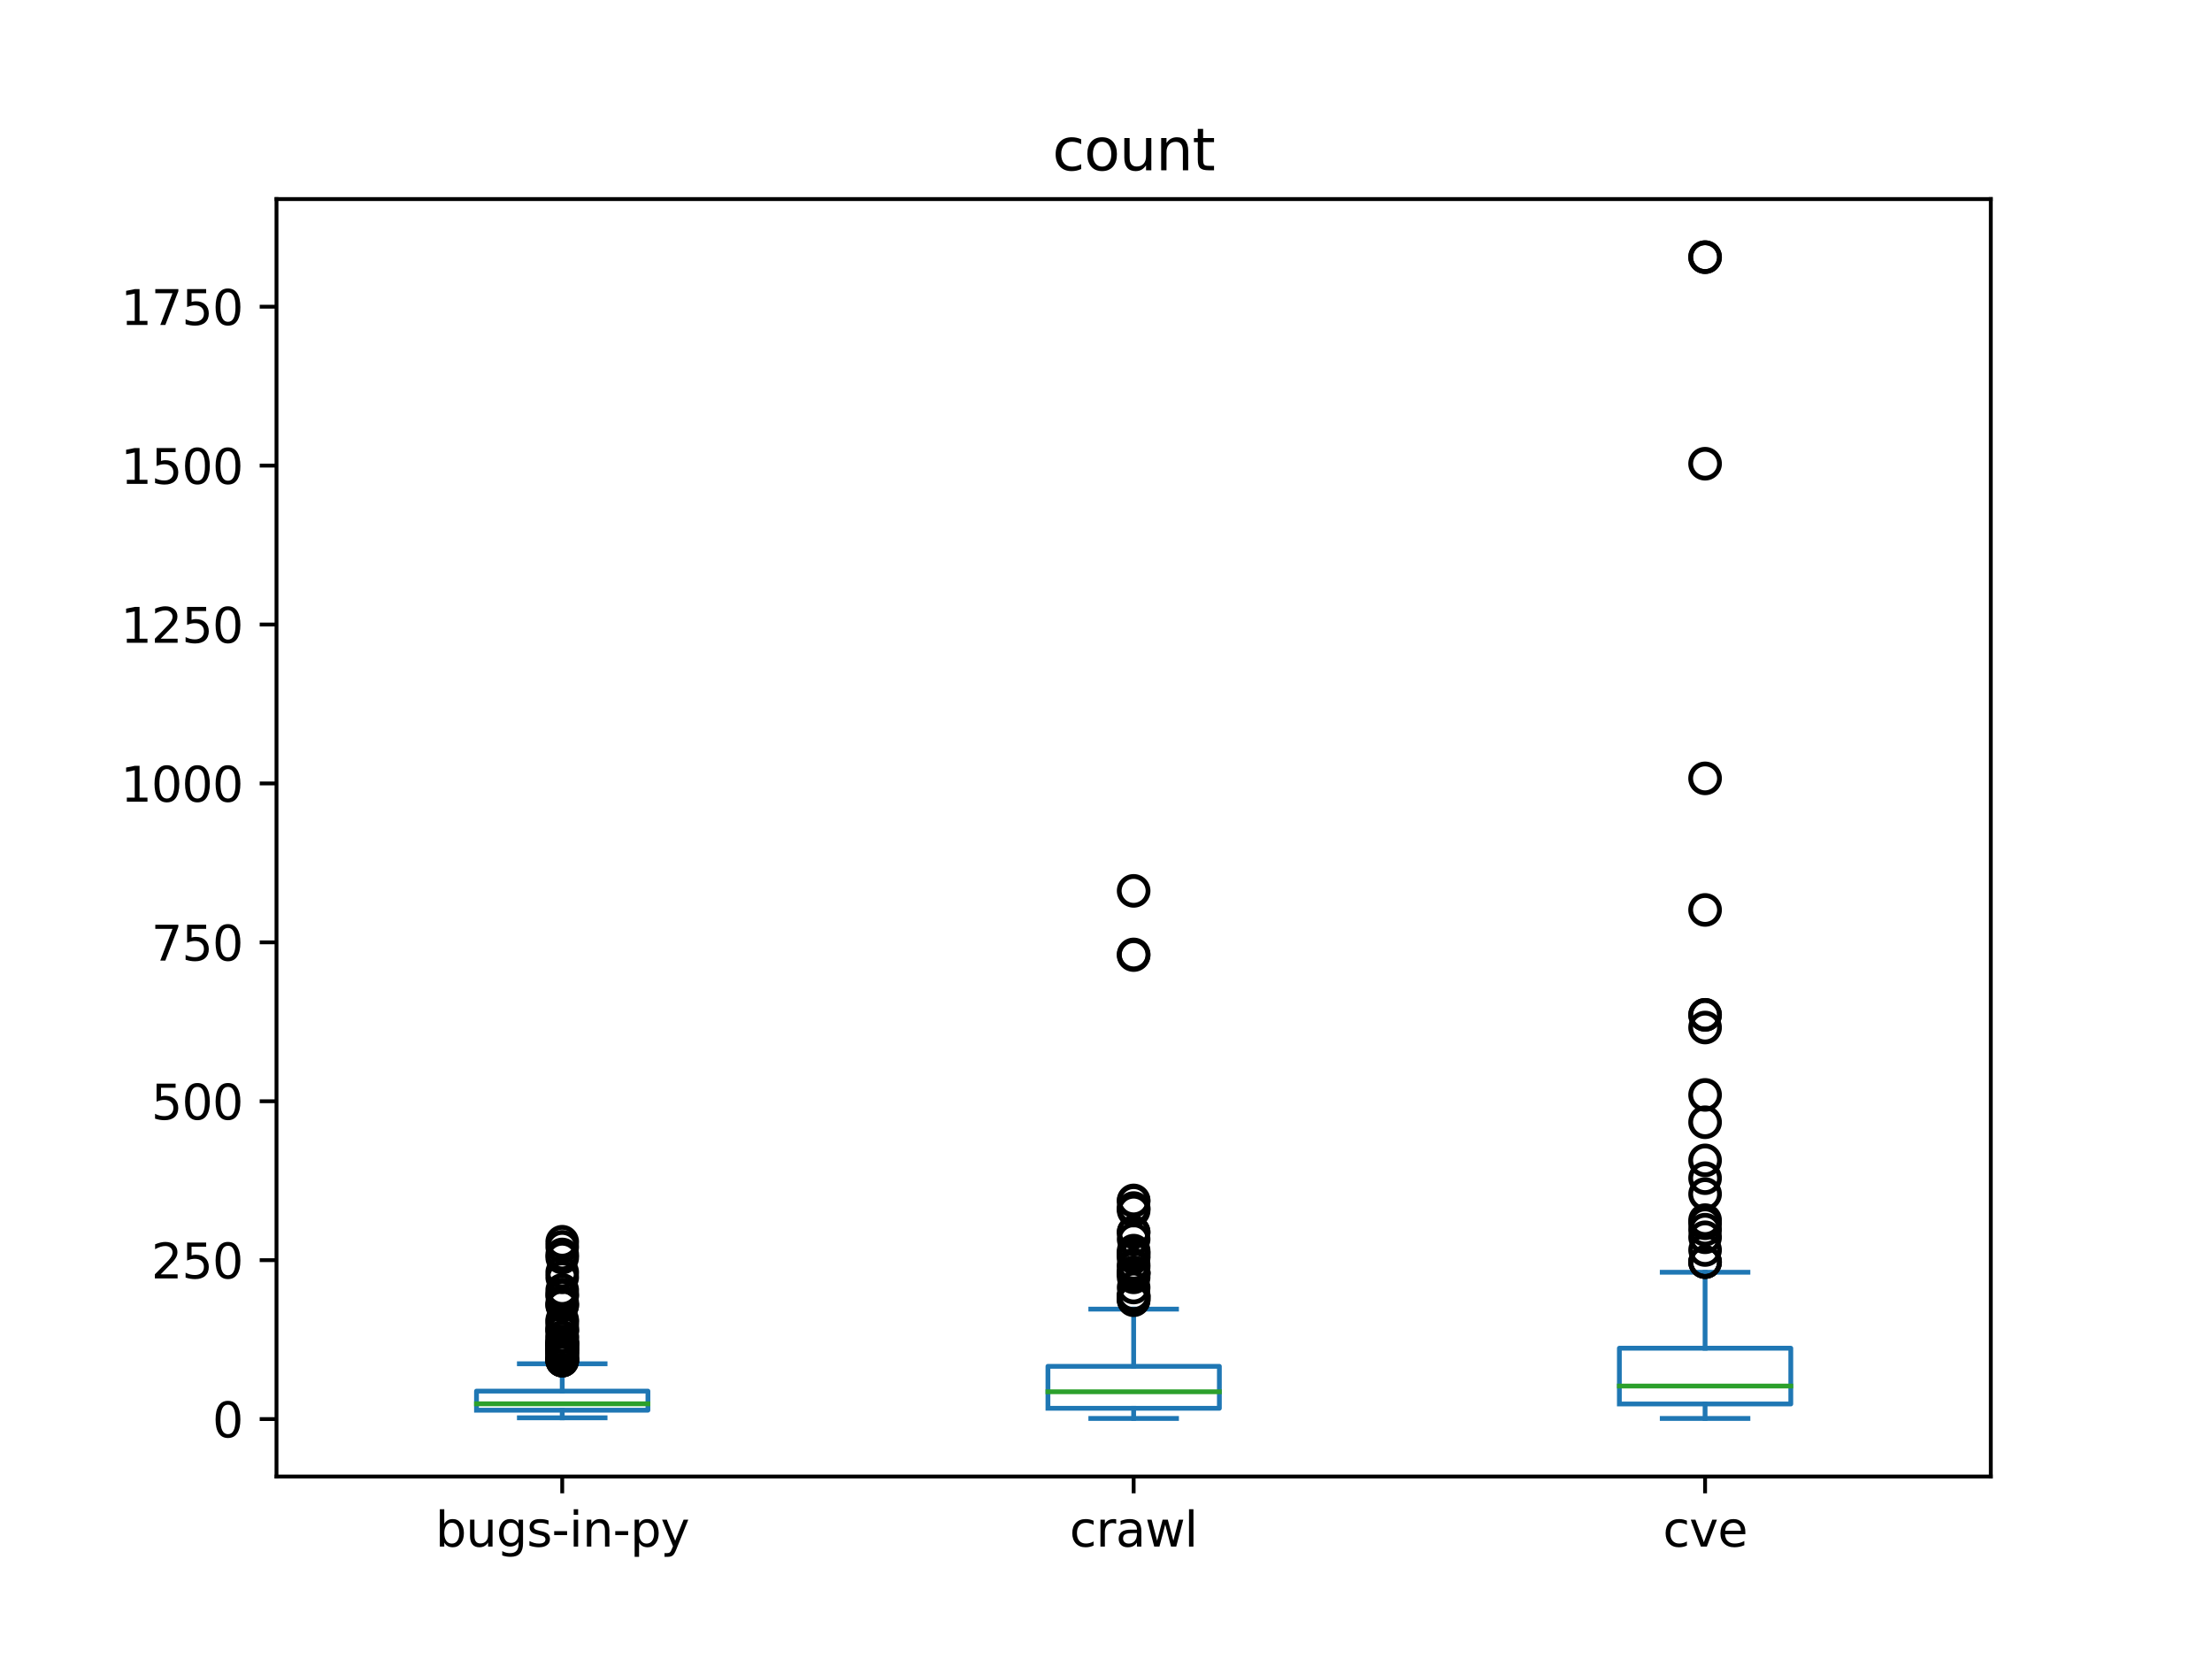 <?xml version="1.0" encoding="utf-8" standalone="no"?>
<!DOCTYPE svg PUBLIC "-//W3C//DTD SVG 1.1//EN"
  "http://www.w3.org/Graphics/SVG/1.1/DTD/svg11.dtd">
<svg xmlns:xlink="http://www.w3.org/1999/xlink" width="460.8pt" height="345.6pt" viewBox="0 0 460.8 345.6" xmlns="http://www.w3.org/2000/svg" version="1.1">
 <defs>
  <style type="text/css">*{stroke-linejoin: round; stroke-linecap: butt}</style>
 </defs>
 <g id="figure_1">
  <g id="patch_1">
   <path d="M 0 345.6 
L 460.8 345.6 
L 460.8 0 
L 0 0 
z
" style="fill: #ffffff"/>
  </g>
  <g id="axes_1">
   <g id="patch_2">
    <path d="M 57.6 307.584 
L 414.72 307.584 
L 414.72 41.472 
L 57.6 41.472 
z
" style="fill: #ffffff"/>
   </g>
   <g id="matplotlib.axis_1">
    <g id="xtick_1">
     <g id="line2d_1">
      <defs>
       <path id="m96b48c87d9" d="M 0 0 
L 0 3.5 
" style="stroke: #000000; stroke-width: 0.8"/>
      </defs>
      <g>
       <use xlink:href="#m96b48c87d9" x="117.12" y="307.584" style="stroke: #000000; stroke-width: 0.8"/>
      </g>
     </g>
     <g id="text_1">
      <!-- bugs-in-py -->
      <g transform="translate(90.699 322.182) scale(0.1 -0.1)">
       <defs>
        <path id="DejaVuSans-62" d="M 3116 1747 
Q 3116 2381 2855 2742 
Q 2594 3103 2138 3103 
Q 1681 3103 1420 2742 
Q 1159 2381 1159 1747 
Q 1159 1113 1420 752 
Q 1681 391 2138 391 
Q 2594 391 2855 752 
Q 3116 1113 3116 1747 
z
M 1159 2969 
Q 1341 3281 1617 3432 
Q 1894 3584 2278 3584 
Q 2916 3584 3314 3078 
Q 3713 2572 3713 1747 
Q 3713 922 3314 415 
Q 2916 -91 2278 -91 
Q 1894 -91 1617 61 
Q 1341 213 1159 525 
L 1159 0 
L 581 0 
L 581 4863 
L 1159 4863 
L 1159 2969 
z
" transform="scale(0.016)"/>
        <path id="DejaVuSans-75" d="M 544 1381 
L 544 3500 
L 1119 3500 
L 1119 1403 
Q 1119 906 1312 657 
Q 1506 409 1894 409 
Q 2359 409 2629 706 
Q 2900 1003 2900 1516 
L 2900 3500 
L 3475 3500 
L 3475 0 
L 2900 0 
L 2900 538 
Q 2691 219 2414 64 
Q 2138 -91 1772 -91 
Q 1169 -91 856 284 
Q 544 659 544 1381 
z
M 1991 3584 
L 1991 3584 
z
" transform="scale(0.016)"/>
        <path id="DejaVuSans-67" d="M 2906 1791 
Q 2906 2416 2648 2759 
Q 2391 3103 1925 3103 
Q 1463 3103 1205 2759 
Q 947 2416 947 1791 
Q 947 1169 1205 825 
Q 1463 481 1925 481 
Q 2391 481 2648 825 
Q 2906 1169 2906 1791 
z
M 3481 434 
Q 3481 -459 3084 -895 
Q 2688 -1331 1869 -1331 
Q 1566 -1331 1297 -1286 
Q 1028 -1241 775 -1147 
L 775 -588 
Q 1028 -725 1275 -790 
Q 1522 -856 1778 -856 
Q 2344 -856 2625 -561 
Q 2906 -266 2906 331 
L 2906 616 
Q 2728 306 2450 153 
Q 2172 0 1784 0 
Q 1141 0 747 490 
Q 353 981 353 1791 
Q 353 2603 747 3093 
Q 1141 3584 1784 3584 
Q 2172 3584 2450 3431 
Q 2728 3278 2906 2969 
L 2906 3500 
L 3481 3500 
L 3481 434 
z
" transform="scale(0.016)"/>
        <path id="DejaVuSans-73" d="M 2834 3397 
L 2834 2853 
Q 2591 2978 2328 3040 
Q 2066 3103 1784 3103 
Q 1356 3103 1142 2972 
Q 928 2841 928 2578 
Q 928 2378 1081 2264 
Q 1234 2150 1697 2047 
L 1894 2003 
Q 2506 1872 2764 1633 
Q 3022 1394 3022 966 
Q 3022 478 2636 193 
Q 2250 -91 1575 -91 
Q 1294 -91 989 -36 
Q 684 19 347 128 
L 347 722 
Q 666 556 975 473 
Q 1284 391 1588 391 
Q 1994 391 2212 530 
Q 2431 669 2431 922 
Q 2431 1156 2273 1281 
Q 2116 1406 1581 1522 
L 1381 1569 
Q 847 1681 609 1914 
Q 372 2147 372 2553 
Q 372 3047 722 3315 
Q 1072 3584 1716 3584 
Q 2034 3584 2315 3537 
Q 2597 3491 2834 3397 
z
" transform="scale(0.016)"/>
        <path id="DejaVuSans-2d" d="M 313 2009 
L 1997 2009 
L 1997 1497 
L 313 1497 
L 313 2009 
z
" transform="scale(0.016)"/>
        <path id="DejaVuSans-69" d="M 603 3500 
L 1178 3500 
L 1178 0 
L 603 0 
L 603 3500 
z
M 603 4863 
L 1178 4863 
L 1178 4134 
L 603 4134 
L 603 4863 
z
" transform="scale(0.016)"/>
        <path id="DejaVuSans-6e" d="M 3513 2113 
L 3513 0 
L 2938 0 
L 2938 2094 
Q 2938 2591 2744 2837 
Q 2550 3084 2163 3084 
Q 1697 3084 1428 2787 
Q 1159 2491 1159 1978 
L 1159 0 
L 581 0 
L 581 3500 
L 1159 3500 
L 1159 2956 
Q 1366 3272 1645 3428 
Q 1925 3584 2291 3584 
Q 2894 3584 3203 3211 
Q 3513 2838 3513 2113 
z
" transform="scale(0.016)"/>
        <path id="DejaVuSans-70" d="M 1159 525 
L 1159 -1331 
L 581 -1331 
L 581 3500 
L 1159 3500 
L 1159 2969 
Q 1341 3281 1617 3432 
Q 1894 3584 2278 3584 
Q 2916 3584 3314 3078 
Q 3713 2572 3713 1747 
Q 3713 922 3314 415 
Q 2916 -91 2278 -91 
Q 1894 -91 1617 61 
Q 1341 213 1159 525 
z
M 3116 1747 
Q 3116 2381 2855 2742 
Q 2594 3103 2138 3103 
Q 1681 3103 1420 2742 
Q 1159 2381 1159 1747 
Q 1159 1113 1420 752 
Q 1681 391 2138 391 
Q 2594 391 2855 752 
Q 3116 1113 3116 1747 
z
" transform="scale(0.016)"/>
        <path id="DejaVuSans-79" d="M 2059 -325 
Q 1816 -950 1584 -1140 
Q 1353 -1331 966 -1331 
L 506 -1331 
L 506 -850 
L 844 -850 
Q 1081 -850 1212 -737 
Q 1344 -625 1503 -206 
L 1606 56 
L 191 3500 
L 800 3500 
L 1894 763 
L 2988 3500 
L 3597 3500 
L 2059 -325 
z
" transform="scale(0.016)"/>
       </defs>
       <use xlink:href="#DejaVuSans-62"/>
       <use xlink:href="#DejaVuSans-75" x="63.477"/>
       <use xlink:href="#DejaVuSans-67" x="126.855"/>
       <use xlink:href="#DejaVuSans-73" x="190.332"/>
       <use xlink:href="#DejaVuSans-2d" x="242.432"/>
       <use xlink:href="#DejaVuSans-69" x="278.516"/>
       <use xlink:href="#DejaVuSans-6e" x="306.299"/>
       <use xlink:href="#DejaVuSans-2d" x="369.678"/>
       <use xlink:href="#DejaVuSans-70" x="405.762"/>
       <use xlink:href="#DejaVuSans-79" x="469.238"/>
      </g>
     </g>
    </g>
    <g id="xtick_2">
     <g id="line2d_2">
      <g>
       <use xlink:href="#m96b48c87d9" x="236.16" y="307.584" style="stroke: #000000; stroke-width: 0.8"/>
      </g>
     </g>
     <g id="text_2">
      <!-- crawl -->
      <g transform="translate(222.813 322.182) scale(0.1 -0.1)">
       <defs>
        <path id="DejaVuSans-63" d="M 3122 3366 
L 3122 2828 
Q 2878 2963 2633 3030 
Q 2388 3097 2138 3097 
Q 1578 3097 1268 2742 
Q 959 2388 959 1747 
Q 959 1106 1268 751 
Q 1578 397 2138 397 
Q 2388 397 2633 464 
Q 2878 531 3122 666 
L 3122 134 
Q 2881 22 2623 -34 
Q 2366 -91 2075 -91 
Q 1284 -91 818 406 
Q 353 903 353 1747 
Q 353 2603 823 3093 
Q 1294 3584 2113 3584 
Q 2378 3584 2631 3529 
Q 2884 3475 3122 3366 
z
" transform="scale(0.016)"/>
        <path id="DejaVuSans-72" d="M 2631 2963 
Q 2534 3019 2420 3045 
Q 2306 3072 2169 3072 
Q 1681 3072 1420 2755 
Q 1159 2438 1159 1844 
L 1159 0 
L 581 0 
L 581 3500 
L 1159 3500 
L 1159 2956 
Q 1341 3275 1631 3429 
Q 1922 3584 2338 3584 
Q 2397 3584 2469 3576 
Q 2541 3569 2628 3553 
L 2631 2963 
z
" transform="scale(0.016)"/>
        <path id="DejaVuSans-61" d="M 2194 1759 
Q 1497 1759 1228 1600 
Q 959 1441 959 1056 
Q 959 750 1161 570 
Q 1363 391 1709 391 
Q 2188 391 2477 730 
Q 2766 1069 2766 1631 
L 2766 1759 
L 2194 1759 
z
M 3341 1997 
L 3341 0 
L 2766 0 
L 2766 531 
Q 2569 213 2275 61 
Q 1981 -91 1556 -91 
Q 1019 -91 701 211 
Q 384 513 384 1019 
Q 384 1609 779 1909 
Q 1175 2209 1959 2209 
L 2766 2209 
L 2766 2266 
Q 2766 2663 2505 2880 
Q 2244 3097 1772 3097 
Q 1472 3097 1187 3025 
Q 903 2953 641 2809 
L 641 3341 
Q 956 3463 1253 3523 
Q 1550 3584 1831 3584 
Q 2591 3584 2966 3190 
Q 3341 2797 3341 1997 
z
" transform="scale(0.016)"/>
        <path id="DejaVuSans-77" d="M 269 3500 
L 844 3500 
L 1563 769 
L 2278 3500 
L 2956 3500 
L 3675 769 
L 4391 3500 
L 4966 3500 
L 4050 0 
L 3372 0 
L 2619 2869 
L 1863 0 
L 1184 0 
L 269 3500 
z
" transform="scale(0.016)"/>
        <path id="DejaVuSans-6c" d="M 603 4863 
L 1178 4863 
L 1178 0 
L 603 0 
L 603 4863 
z
" transform="scale(0.016)"/>
       </defs>
       <use xlink:href="#DejaVuSans-63"/>
       <use xlink:href="#DejaVuSans-72" x="54.98"/>
       <use xlink:href="#DejaVuSans-61" x="96.094"/>
       <use xlink:href="#DejaVuSans-77" x="157.373"/>
       <use xlink:href="#DejaVuSans-6c" x="239.16"/>
      </g>
     </g>
    </g>
    <g id="xtick_3">
     <g id="line2d_3">
      <g>
       <use xlink:href="#m96b48c87d9" x="355.2" y="307.584" style="stroke: #000000; stroke-width: 0.8"/>
      </g>
     </g>
     <g id="text_3">
      <!-- cve -->
      <g transform="translate(346.415 322.182) scale(0.1 -0.1)">
       <defs>
        <path id="DejaVuSans-76" d="M 191 3500 
L 800 3500 
L 1894 563 
L 2988 3500 
L 3597 3500 
L 2284 0 
L 1503 0 
L 191 3500 
z
" transform="scale(0.016)"/>
        <path id="DejaVuSans-65" d="M 3597 1894 
L 3597 1613 
L 953 1613 
Q 991 1019 1311 708 
Q 1631 397 2203 397 
Q 2534 397 2845 478 
Q 3156 559 3463 722 
L 3463 178 
Q 3153 47 2828 -22 
Q 2503 -91 2169 -91 
Q 1331 -91 842 396 
Q 353 884 353 1716 
Q 353 2575 817 3079 
Q 1281 3584 2069 3584 
Q 2775 3584 3186 3129 
Q 3597 2675 3597 1894 
z
M 3022 2063 
Q 3016 2534 2758 2815 
Q 2500 3097 2075 3097 
Q 1594 3097 1305 2825 
Q 1016 2553 972 2059 
L 3022 2063 
z
" transform="scale(0.016)"/>
       </defs>
       <use xlink:href="#DejaVuSans-63"/>
       <use xlink:href="#DejaVuSans-76" x="54.98"/>
       <use xlink:href="#DejaVuSans-65" x="114.16"/>
      </g>
     </g>
    </g>
   </g>
   <g id="matplotlib.axis_2">
    <g id="ytick_1">
     <g id="line2d_4">
      <defs>
       <path id="mb10915aa51" d="M 0 0 
L -3.5 0 
" style="stroke: #000000; stroke-width: 0.8"/>
      </defs>
      <g>
       <use xlink:href="#mb10915aa51" x="57.6" y="295.62" style="stroke: #000000; stroke-width: 0.8"/>
      </g>
     </g>
     <g id="text_4">
      <!-- 0 -->
      <g transform="translate(44.237 299.42) scale(0.1 -0.1)">
       <defs>
        <path id="DejaVuSans-30" d="M 2034 4250 
Q 1547 4250 1301 3770 
Q 1056 3291 1056 2328 
Q 1056 1369 1301 889 
Q 1547 409 2034 409 
Q 2525 409 2770 889 
Q 3016 1369 3016 2328 
Q 3016 3291 2770 3770 
Q 2525 4250 2034 4250 
z
M 2034 4750 
Q 2819 4750 3233 4129 
Q 3647 3509 3647 2328 
Q 3647 1150 3233 529 
Q 2819 -91 2034 -91 
Q 1250 -91 836 529 
Q 422 1150 422 2328 
Q 422 3509 836 4129 
Q 1250 4750 2034 4750 
z
" transform="scale(0.016)"/>
       </defs>
       <use xlink:href="#DejaVuSans-30"/>
      </g>
     </g>
    </g>
    <g id="ytick_2">
     <g id="line2d_5">
      <g>
       <use xlink:href="#mb10915aa51" x="57.6" y="262.517" style="stroke: #000000; stroke-width: 0.8"/>
      </g>
     </g>
     <g id="text_5">
      <!-- 250 -->
      <g transform="translate(31.512 266.316) scale(0.1 -0.1)">
       <defs>
        <path id="DejaVuSans-32" d="M 1228 531 
L 3431 531 
L 3431 0 
L 469 0 
L 469 531 
Q 828 903 1448 1529 
Q 2069 2156 2228 2338 
Q 2531 2678 2651 2914 
Q 2772 3150 2772 3378 
Q 2772 3750 2511 3984 
Q 2250 4219 1831 4219 
Q 1534 4219 1204 4116 
Q 875 4013 500 3803 
L 500 4441 
Q 881 4594 1212 4672 
Q 1544 4750 1819 4750 
Q 2544 4750 2975 4387 
Q 3406 4025 3406 3419 
Q 3406 3131 3298 2873 
Q 3191 2616 2906 2266 
Q 2828 2175 2409 1742 
Q 1991 1309 1228 531 
z
" transform="scale(0.016)"/>
        <path id="DejaVuSans-35" d="M 691 4666 
L 3169 4666 
L 3169 4134 
L 1269 4134 
L 1269 2991 
Q 1406 3038 1543 3061 
Q 1681 3084 1819 3084 
Q 2600 3084 3056 2656 
Q 3513 2228 3513 1497 
Q 3513 744 3044 326 
Q 2575 -91 1722 -91 
Q 1428 -91 1123 -41 
Q 819 9 494 109 
L 494 744 
Q 775 591 1075 516 
Q 1375 441 1709 441 
Q 2250 441 2565 725 
Q 2881 1009 2881 1497 
Q 2881 1984 2565 2268 
Q 2250 2553 1709 2553 
Q 1456 2553 1204 2497 
Q 953 2441 691 2322 
L 691 4666 
z
" transform="scale(0.016)"/>
       </defs>
       <use xlink:href="#DejaVuSans-32"/>
       <use xlink:href="#DejaVuSans-35" x="63.623"/>
       <use xlink:href="#DejaVuSans-30" x="127.246"/>
      </g>
     </g>
    </g>
    <g id="ytick_3">
     <g id="line2d_6">
      <g>
       <use xlink:href="#mb10915aa51" x="57.6" y="229.414" style="stroke: #000000; stroke-width: 0.8"/>
      </g>
     </g>
     <g id="text_6">
      <!-- 500 -->
      <g transform="translate(31.512 233.213) scale(0.1 -0.1)">
       <use xlink:href="#DejaVuSans-35"/>
       <use xlink:href="#DejaVuSans-30" x="63.623"/>
       <use xlink:href="#DejaVuSans-30" x="127.246"/>
      </g>
     </g>
    </g>
    <g id="ytick_4">
     <g id="line2d_7">
      <g>
       <use xlink:href="#mb10915aa51" x="57.6" y="196.31" style="stroke: #000000; stroke-width: 0.8"/>
      </g>
     </g>
     <g id="text_7">
      <!-- 750 -->
      <g transform="translate(31.512 200.109) scale(0.1 -0.1)">
       <defs>
        <path id="DejaVuSans-37" d="M 525 4666 
L 3525 4666 
L 3525 4397 
L 1831 0 
L 1172 0 
L 2766 4134 
L 525 4134 
L 525 4666 
z
" transform="scale(0.016)"/>
       </defs>
       <use xlink:href="#DejaVuSans-37"/>
       <use xlink:href="#DejaVuSans-35" x="63.623"/>
       <use xlink:href="#DejaVuSans-30" x="127.246"/>
      </g>
     </g>
    </g>
    <g id="ytick_5">
     <g id="line2d_8">
      <g>
       <use xlink:href="#mb10915aa51" x="57.6" y="163.207" style="stroke: #000000; stroke-width: 0.8"/>
      </g>
     </g>
     <g id="text_8">
      <!-- 1000 -->
      <g transform="translate(25.15 167.006) scale(0.1 -0.1)">
       <defs>
        <path id="DejaVuSans-31" d="M 794 531 
L 1825 531 
L 1825 4091 
L 703 3866 
L 703 4441 
L 1819 4666 
L 2450 4666 
L 2450 531 
L 3481 531 
L 3481 0 
L 794 0 
L 794 531 
z
" transform="scale(0.016)"/>
       </defs>
       <use xlink:href="#DejaVuSans-31"/>
       <use xlink:href="#DejaVuSans-30" x="63.623"/>
       <use xlink:href="#DejaVuSans-30" x="127.246"/>
       <use xlink:href="#DejaVuSans-30" x="190.869"/>
      </g>
     </g>
    </g>
    <g id="ytick_6">
     <g id="line2d_9">
      <g>
       <use xlink:href="#mb10915aa51" x="57.6" y="130.103" style="stroke: #000000; stroke-width: 0.8"/>
      </g>
     </g>
     <g id="text_9">
      <!-- 1250 -->
      <g transform="translate(25.15 133.902) scale(0.1 -0.1)">
       <use xlink:href="#DejaVuSans-31"/>
       <use xlink:href="#DejaVuSans-32" x="63.623"/>
       <use xlink:href="#DejaVuSans-35" x="127.246"/>
       <use xlink:href="#DejaVuSans-30" x="190.869"/>
      </g>
     </g>
    </g>
    <g id="ytick_7">
     <g id="line2d_10">
      <g>
       <use xlink:href="#mb10915aa51" x="57.6" y="97" style="stroke: #000000; stroke-width: 0.8"/>
      </g>
     </g>
     <g id="text_10">
      <!-- 1500 -->
      <g transform="translate(25.15 100.799) scale(0.1 -0.1)">
       <use xlink:href="#DejaVuSans-31"/>
       <use xlink:href="#DejaVuSans-35" x="63.623"/>
       <use xlink:href="#DejaVuSans-30" x="127.246"/>
       <use xlink:href="#DejaVuSans-30" x="190.869"/>
      </g>
     </g>
    </g>
    <g id="ytick_8">
     <g id="line2d_11">
      <g>
       <use xlink:href="#mb10915aa51" x="57.6" y="63.896" style="stroke: #000000; stroke-width: 0.8"/>
      </g>
     </g>
     <g id="text_11">
      <!-- 1750 -->
      <g transform="translate(25.15 67.695) scale(0.1 -0.1)">
       <use xlink:href="#DejaVuSans-31"/>
       <use xlink:href="#DejaVuSans-37" x="63.623"/>
       <use xlink:href="#DejaVuSans-35" x="127.246"/>
       <use xlink:href="#DejaVuSans-30" x="190.869"/>
      </g>
     </g>
    </g>
   </g>
   <g id="line2d_12">
    <path d="M 99.264 293.767 
L 134.976 293.767 
L 134.976 289.794 
L 99.264 289.794 
L 99.264 293.767 
" clip-path="url(#pbbba8ee703)" style="fill: none; stroke: #1f77b4; stroke-linecap: square"/>
   </g>
   <g id="line2d_13">
    <path d="M 117.12 293.767 
L 117.12 295.356 
" clip-path="url(#pbbba8ee703)" style="fill: none; stroke: #1f77b4; stroke-linecap: square"/>
   </g>
   <g id="line2d_14">
    <path d="M 117.12 289.794 
L 117.12 284.1 
" clip-path="url(#pbbba8ee703)" style="fill: none; stroke: #1f77b4; stroke-linecap: square"/>
   </g>
   <g id="line2d_15">
    <path d="M 108.192 295.356 
L 126.048 295.356 
" clip-path="url(#pbbba8ee703)" style="fill: none; stroke: #1f77b4; stroke-linecap: square"/>
   </g>
   <g id="line2d_16">
    <path d="M 108.192 284.1 
L 126.048 284.1 
" clip-path="url(#pbbba8ee703)" style="fill: none; stroke: #1f77b4; stroke-linecap: square"/>
   </g>
   <g id="line2d_17">
    <defs>
     <path id="md02637315f" d="M 0 3 
C 0.796 3 1.559 2.684 2.121 2.121 
C 2.684 1.559 3 0.796 3 0 
C 3 -0.796 2.684 -1.559 2.121 -2.121 
C 1.559 -2.684 0.796 -3 0 -3 
C -0.796 -3 -1.559 -2.684 -2.121 -2.121 
C -2.684 -1.559 -3 -0.796 -3 0 
C -3 0.796 -2.684 1.559 -2.121 2.121 
C -1.559 2.684 -0.796 3 0 3 
z
" style="stroke: #000000"/>
    </defs>
    <g clip-path="url(#pbbba8ee703)">
     <use xlink:href="#md02637315f" x="117.12" y="275.361" style="fill-opacity: 0; stroke: #000000"/>
     <use xlink:href="#md02637315f" x="117.12" y="282.379" style="fill-opacity: 0; stroke: #000000"/>
     <use xlink:href="#md02637315f" x="117.12" y="281.32" style="fill-opacity: 0; stroke: #000000"/>
     <use xlink:href="#md02637315f" x="117.12" y="261.987" style="fill-opacity: 0; stroke: #000000"/>
     <use xlink:href="#md02637315f" x="117.12" y="258.677" style="fill-opacity: 0; stroke: #000000"/>
     <use xlink:href="#md02637315f" x="117.12" y="268.74" style="fill-opacity: 0; stroke: #000000"/>
     <use xlink:href="#md02637315f" x="117.12" y="259.736" style="fill-opacity: 0; stroke: #000000"/>
     <use xlink:href="#md02637315f" x="117.12" y="265.033" style="fill-opacity: 0; stroke: #000000"/>
     <use xlink:href="#md02637315f" x="117.12" y="282.909" style="fill-opacity: 0; stroke: #000000"/>
     <use xlink:href="#md02637315f" x="117.12" y="283.438" style="fill-opacity: 0; stroke: #000000"/>
     <use xlink:href="#md02637315f" x="117.12" y="271.918" style="fill-opacity: 0; stroke: #000000"/>
     <use xlink:href="#md02637315f" x="117.12" y="280.658" style="fill-opacity: 0; stroke: #000000"/>
     <use xlink:href="#md02637315f" x="117.12" y="282.247" style="fill-opacity: 0; stroke: #000000"/>
     <use xlink:href="#md02637315f" x="117.12" y="279.863" style="fill-opacity: 0; stroke: #000000"/>
     <use xlink:href="#md02637315f" x="117.12" y="281.717" style="fill-opacity: 0; stroke: #000000"/>
     <use xlink:href="#md02637315f" x="117.12" y="280.922" style="fill-opacity: 0; stroke: #000000"/>
     <use xlink:href="#md02637315f" x="117.12" y="279.731" style="fill-opacity: 0; stroke: #000000"/>
     <use xlink:href="#md02637315f" x="117.12" y="283.438" style="fill-opacity: 0; stroke: #000000"/>
     <use xlink:href="#md02637315f" x="117.12" y="274.964" style="fill-opacity: 0; stroke: #000000"/>
     <use xlink:href="#md02637315f" x="117.12" y="283.306" style="fill-opacity: 0; stroke: #000000"/>
     <use xlink:href="#md02637315f" x="117.12" y="280.26" style="fill-opacity: 0; stroke: #000000"/>
     <use xlink:href="#md02637315f" x="117.12" y="279.731" style="fill-opacity: 0; stroke: #000000"/>
     <use xlink:href="#md02637315f" x="117.12" y="279.466" style="fill-opacity: 0; stroke: #000000"/>
     <use xlink:href="#md02637315f" x="117.12" y="271.389" style="fill-opacity: 0; stroke: #000000"/>
     <use xlink:href="#md02637315f" x="117.12" y="261.325" style="fill-opacity: 0; stroke: #000000"/>
     <use xlink:href="#md02637315f" x="117.12" y="277.082" style="fill-opacity: 0; stroke: #000000"/>
     <use xlink:href="#md02637315f" x="117.12" y="282.909" style="fill-opacity: 0; stroke: #000000"/>
     <use xlink:href="#md02637315f" x="117.12" y="281.849" style="fill-opacity: 0; stroke: #000000"/>
     <use xlink:href="#md02637315f" x="117.12" y="280.922" style="fill-opacity: 0; stroke: #000000"/>
     <use xlink:href="#md02637315f" x="117.12" y="269.932" style="fill-opacity: 0; stroke: #000000"/>
     <use xlink:href="#md02637315f" x="117.12" y="280.393" style="fill-opacity: 0; stroke: #000000"/>
     <use xlink:href="#md02637315f" x="117.12" y="283.438" style="fill-opacity: 0; stroke: #000000"/>
     <use xlink:href="#md02637315f" x="117.12" y="271.918" style="fill-opacity: 0; stroke: #000000"/>
     <use xlink:href="#md02637315f" x="117.12" y="276.156" style="fill-opacity: 0; stroke: #000000"/>
     <use xlink:href="#md02637315f" x="117.12" y="283.306" style="fill-opacity: 0; stroke: #000000"/>
     <use xlink:href="#md02637315f" x="117.12" y="276.95" style="fill-opacity: 0; stroke: #000000"/>
     <use xlink:href="#md02637315f" x="117.12" y="281.452" style="fill-opacity: 0; stroke: #000000"/>
     <use xlink:href="#md02637315f" x="117.12" y="278.539" style="fill-opacity: 0; stroke: #000000"/>
     <use xlink:href="#md02637315f" x="117.12" y="266.092" style="fill-opacity: 0; stroke: #000000"/>
     <use xlink:href="#md02637315f" x="117.12" y="279.863" style="fill-opacity: 0; stroke: #000000"/>
     <use xlink:href="#md02637315f" x="117.12" y="278.539" style="fill-opacity: 0; stroke: #000000"/>
     <use xlink:href="#md02637315f" x="117.12" y="277.347" style="fill-opacity: 0; stroke: #000000"/>
     <use xlink:href="#md02637315f" x="117.12" y="269.667" style="fill-opacity: 0; stroke: #000000"/>
    </g>
   </g>
   <g id="line2d_18">
    <path d="M 218.304 293.369 
L 254.016 293.369 
L 254.016 284.63 
L 218.304 284.63 
L 218.304 293.369 
" clip-path="url(#pbbba8ee703)" style="fill: none; stroke: #1f77b4; stroke-linecap: square"/>
   </g>
   <g id="line2d_19">
    <path d="M 236.16 293.369 
L 236.16 295.488 
" clip-path="url(#pbbba8ee703)" style="fill: none; stroke: #1f77b4; stroke-linecap: square"/>
   </g>
   <g id="line2d_20">
    <path d="M 236.16 284.63 
L 236.16 272.713 
" clip-path="url(#pbbba8ee703)" style="fill: none; stroke: #1f77b4; stroke-linecap: square"/>
   </g>
   <g id="line2d_21">
    <path d="M 227.232 295.488 
L 245.088 295.488 
" clip-path="url(#pbbba8ee703)" style="fill: none; stroke: #1f77b4; stroke-linecap: square"/>
   </g>
   <g id="line2d_22">
    <path d="M 227.232 272.713 
L 245.088 272.713 
" clip-path="url(#pbbba8ee703)" style="fill: none; stroke: #1f77b4; stroke-linecap: square"/>
   </g>
   <g id="line2d_23">
    <g clip-path="url(#pbbba8ee703)">
     <use xlink:href="#md02637315f" x="236.16" y="263.974" style="fill-opacity: 0; stroke: #000000"/>
     <use xlink:href="#md02637315f" x="236.16" y="270.065" style="fill-opacity: 0; stroke: #000000"/>
     <use xlink:href="#md02637315f" x="236.16" y="263.444" style="fill-opacity: 0; stroke: #000000"/>
     <use xlink:href="#md02637315f" x="236.16" y="261.987" style="fill-opacity: 0; stroke: #000000"/>
     <use xlink:href="#md02637315f" x="236.16" y="256.691" style="fill-opacity: 0; stroke: #000000"/>
     <use xlink:href="#md02637315f" x="236.16" y="256.691" style="fill-opacity: 0; stroke: #000000"/>
     <use xlink:href="#md02637315f" x="236.16" y="265.298" style="fill-opacity: 0; stroke: #000000"/>
     <use xlink:href="#md02637315f" x="236.16" y="250.202" style="fill-opacity: 0; stroke: #000000"/>
     <use xlink:href="#md02637315f" x="236.16" y="265.298" style="fill-opacity: 0; stroke: #000000"/>
     <use xlink:href="#md02637315f" x="236.16" y="269.8" style="fill-opacity: 0; stroke: #000000"/>
     <use xlink:href="#md02637315f" x="236.16" y="265.165" style="fill-opacity: 0; stroke: #000000"/>
     <use xlink:href="#md02637315f" x="236.16" y="270.065" style="fill-opacity: 0; stroke: #000000"/>
     <use xlink:href="#md02637315f" x="236.16" y="261.06" style="fill-opacity: 0; stroke: #000000"/>
     <use xlink:href="#md02637315f" x="236.16" y="258.147" style="fill-opacity: 0; stroke: #000000"/>
     <use xlink:href="#md02637315f" x="236.16" y="261.06" style="fill-opacity: 0; stroke: #000000"/>
     <use xlink:href="#md02637315f" x="236.16" y="251.659" style="fill-opacity: 0; stroke: #000000"/>
     <use xlink:href="#md02637315f" x="236.16" y="270.065" style="fill-opacity: 0; stroke: #000000"/>
     <use xlink:href="#md02637315f" x="236.16" y="251.791" style="fill-opacity: 0; stroke: #000000"/>
     <use xlink:href="#md02637315f" x="236.16" y="250.07" style="fill-opacity: 0; stroke: #000000"/>
     <use xlink:href="#md02637315f" x="236.16" y="261.722" style="fill-opacity: 0; stroke: #000000"/>
     <use xlink:href="#md02637315f" x="236.16" y="268.211" style="fill-opacity: 0; stroke: #000000"/>
     <use xlink:href="#md02637315f" x="236.16" y="265.033" style="fill-opacity: 0; stroke: #000000"/>
     <use xlink:href="#md02637315f" x="236.16" y="185.585" style="fill-opacity: 0; stroke: #000000"/>
     <use xlink:href="#md02637315f" x="236.16" y="252.189" style="fill-opacity: 0; stroke: #000000"/>
     <use xlink:href="#md02637315f" x="236.16" y="266.092" style="fill-opacity: 0; stroke: #000000"/>
     <use xlink:href="#md02637315f" x="236.16" y="270.594" style="fill-opacity: 0; stroke: #000000"/>
     <use xlink:href="#md02637315f" x="236.16" y="270.859" style="fill-opacity: 0; stroke: #000000"/>
     <use xlink:href="#md02637315f" x="236.16" y="270.727" style="fill-opacity: 0; stroke: #000000"/>
     <use xlink:href="#md02637315f" x="236.16" y="198.826" style="fill-opacity: 0; stroke: #000000"/>
     <use xlink:href="#md02637315f" x="236.16" y="198.958" style="fill-opacity: 0; stroke: #000000"/>
     <use xlink:href="#md02637315f" x="236.16" y="260.531" style="fill-opacity: 0; stroke: #000000"/>
    </g>
   </g>
   <g id="line2d_24">
    <path d="M 337.344 292.476 
L 373.056 292.476 
L 373.056 280.856 
L 337.344 280.856 
L 337.344 292.476 
" clip-path="url(#pbbba8ee703)" style="fill: none; stroke: #1f77b4; stroke-linecap: square"/>
   </g>
   <g id="line2d_25">
    <path d="M 355.2 292.476 
L 355.2 295.488 
" clip-path="url(#pbbba8ee703)" style="fill: none; stroke: #1f77b4; stroke-linecap: square"/>
   </g>
   <g id="line2d_26">
    <path d="M 355.2 280.856 
L 355.2 265.033 
" clip-path="url(#pbbba8ee703)" style="fill: none; stroke: #1f77b4; stroke-linecap: square"/>
   </g>
   <g id="line2d_27">
    <path d="M 346.272 295.488 
L 364.128 295.488 
" clip-path="url(#pbbba8ee703)" style="fill: none; stroke: #1f77b4; stroke-linecap: square"/>
   </g>
   <g id="line2d_28">
    <path d="M 346.272 265.033 
L 364.128 265.033 
" clip-path="url(#pbbba8ee703)" style="fill: none; stroke: #1f77b4; stroke-linecap: square"/>
   </g>
   <g id="line2d_29">
    <g clip-path="url(#pbbba8ee703)">
     <use xlink:href="#md02637315f" x="355.2" y="254.837" style="fill-opacity: 0; stroke: #000000"/>
     <use xlink:href="#md02637315f" x="355.2" y="233.783" style="fill-opacity: 0; stroke: #000000"/>
     <use xlink:href="#md02637315f" x="355.2" y="254.175" style="fill-opacity: 0; stroke: #000000"/>
     <use xlink:href="#md02637315f" x="355.2" y="96.602" style="fill-opacity: 0; stroke: #000000"/>
     <use xlink:href="#md02637315f" x="355.2" y="262.914" style="fill-opacity: 0; stroke: #000000"/>
     <use xlink:href="#md02637315f" x="355.2" y="262.914" style="fill-opacity: 0; stroke: #000000"/>
     <use xlink:href="#md02637315f" x="355.2" y="262.914" style="fill-opacity: 0; stroke: #000000"/>
     <use xlink:href="#md02637315f" x="355.2" y="189.557" style="fill-opacity: 0; stroke: #000000"/>
     <use xlink:href="#md02637315f" x="355.2" y="241.728" style="fill-opacity: 0; stroke: #000000"/>
     <use xlink:href="#md02637315f" x="355.2" y="256.161" style="fill-opacity: 0; stroke: #000000"/>
     <use xlink:href="#md02637315f" x="355.2" y="248.746" style="fill-opacity: 0; stroke: #000000"/>
     <use xlink:href="#md02637315f" x="355.2" y="211.405" style="fill-opacity: 0; stroke: #000000"/>
     <use xlink:href="#md02637315f" x="355.2" y="228.089" style="fill-opacity: 0; stroke: #000000"/>
     <use xlink:href="#md02637315f" x="355.2" y="211.405" style="fill-opacity: 0; stroke: #000000"/>
     <use xlink:href="#md02637315f" x="355.2" y="53.568" style="fill-opacity: 0; stroke: #000000"/>
     <use xlink:href="#md02637315f" x="355.2" y="53.568" style="fill-opacity: 0; stroke: #000000"/>
     <use xlink:href="#md02637315f" x="355.2" y="257.75" style="fill-opacity: 0; stroke: #000000"/>
     <use xlink:href="#md02637315f" x="355.2" y="245.436" style="fill-opacity: 0; stroke: #000000"/>
     <use xlink:href="#md02637315f" x="355.2" y="260.398" style="fill-opacity: 0; stroke: #000000"/>
     <use xlink:href="#md02637315f" x="355.2" y="214.054" style="fill-opacity: 0; stroke: #000000"/>
     <use xlink:href="#md02637315f" x="355.2" y="162.147" style="fill-opacity: 0; stroke: #000000"/>
    </g>
   </g>
   <g id="line2d_30">
    <path d="M 99.264 292.442 
L 134.976 292.442 
" clip-path="url(#pbbba8ee703)" style="fill: none; stroke: #2ca02c; stroke-linecap: square"/>
   </g>
   <g id="line2d_31">
    <path d="M 218.304 289.927 
L 254.016 289.927 
" clip-path="url(#pbbba8ee703)" style="fill: none; stroke: #2ca02c; stroke-linecap: square"/>
   </g>
   <g id="line2d_32">
    <path d="M 337.344 288.735 
L 373.056 288.735 
" clip-path="url(#pbbba8ee703)" style="fill: none; stroke: #2ca02c; stroke-linecap: square"/>
   </g>
   <g id="patch_3">
    <path d="M 57.6 307.584 
L 57.6 41.472 
" style="fill: none; stroke: #000000; stroke-width: 0.8; stroke-linejoin: miter; stroke-linecap: square"/>
   </g>
   <g id="patch_4">
    <path d="M 414.72 307.584 
L 414.72 41.472 
" style="fill: none; stroke: #000000; stroke-width: 0.8; stroke-linejoin: miter; stroke-linecap: square"/>
   </g>
   <g id="patch_5">
    <path d="M 57.6 307.584 
L 414.72 307.584 
" style="fill: none; stroke: #000000; stroke-width: 0.8; stroke-linejoin: miter; stroke-linecap: square"/>
   </g>
   <g id="patch_6">
    <path d="M 57.6 41.472 
L 414.72 41.472 
" style="fill: none; stroke: #000000; stroke-width: 0.8; stroke-linejoin: miter; stroke-linecap: square"/>
   </g>
   <g id="text_12">
    <!-- count -->
    <g transform="translate(219.232 35.472) scale(0.12 -0.12)">
     <defs>
      <path id="DejaVuSans-6f" d="M 1959 3097 
Q 1497 3097 1228 2736 
Q 959 2375 959 1747 
Q 959 1119 1226 758 
Q 1494 397 1959 397 
Q 2419 397 2687 759 
Q 2956 1122 2956 1747 
Q 2956 2369 2687 2733 
Q 2419 3097 1959 3097 
z
M 1959 3584 
Q 2709 3584 3137 3096 
Q 3566 2609 3566 1747 
Q 3566 888 3137 398 
Q 2709 -91 1959 -91 
Q 1206 -91 779 398 
Q 353 888 353 1747 
Q 353 2609 779 3096 
Q 1206 3584 1959 3584 
z
" transform="scale(0.016)"/>
      <path id="DejaVuSans-74" d="M 1172 4494 
L 1172 3500 
L 2356 3500 
L 2356 3053 
L 1172 3053 
L 1172 1153 
Q 1172 725 1289 603 
Q 1406 481 1766 481 
L 2356 481 
L 2356 0 
L 1766 0 
Q 1100 0 847 248 
Q 594 497 594 1153 
L 594 3053 
L 172 3053 
L 172 3500 
L 594 3500 
L 594 4494 
L 1172 4494 
z
" transform="scale(0.016)"/>
     </defs>
     <use xlink:href="#DejaVuSans-63"/>
     <use xlink:href="#DejaVuSans-6f" x="54.98"/>
     <use xlink:href="#DejaVuSans-75" x="116.162"/>
     <use xlink:href="#DejaVuSans-6e" x="179.541"/>
     <use xlink:href="#DejaVuSans-74" x="242.92"/>
    </g>
   </g>
  </g>
 </g>
 <defs>
  <clipPath id="pbbba8ee703">
   <rect x="57.6" y="41.472" width="357.12" height="266.112"/>
  </clipPath>
 </defs>
</svg>
